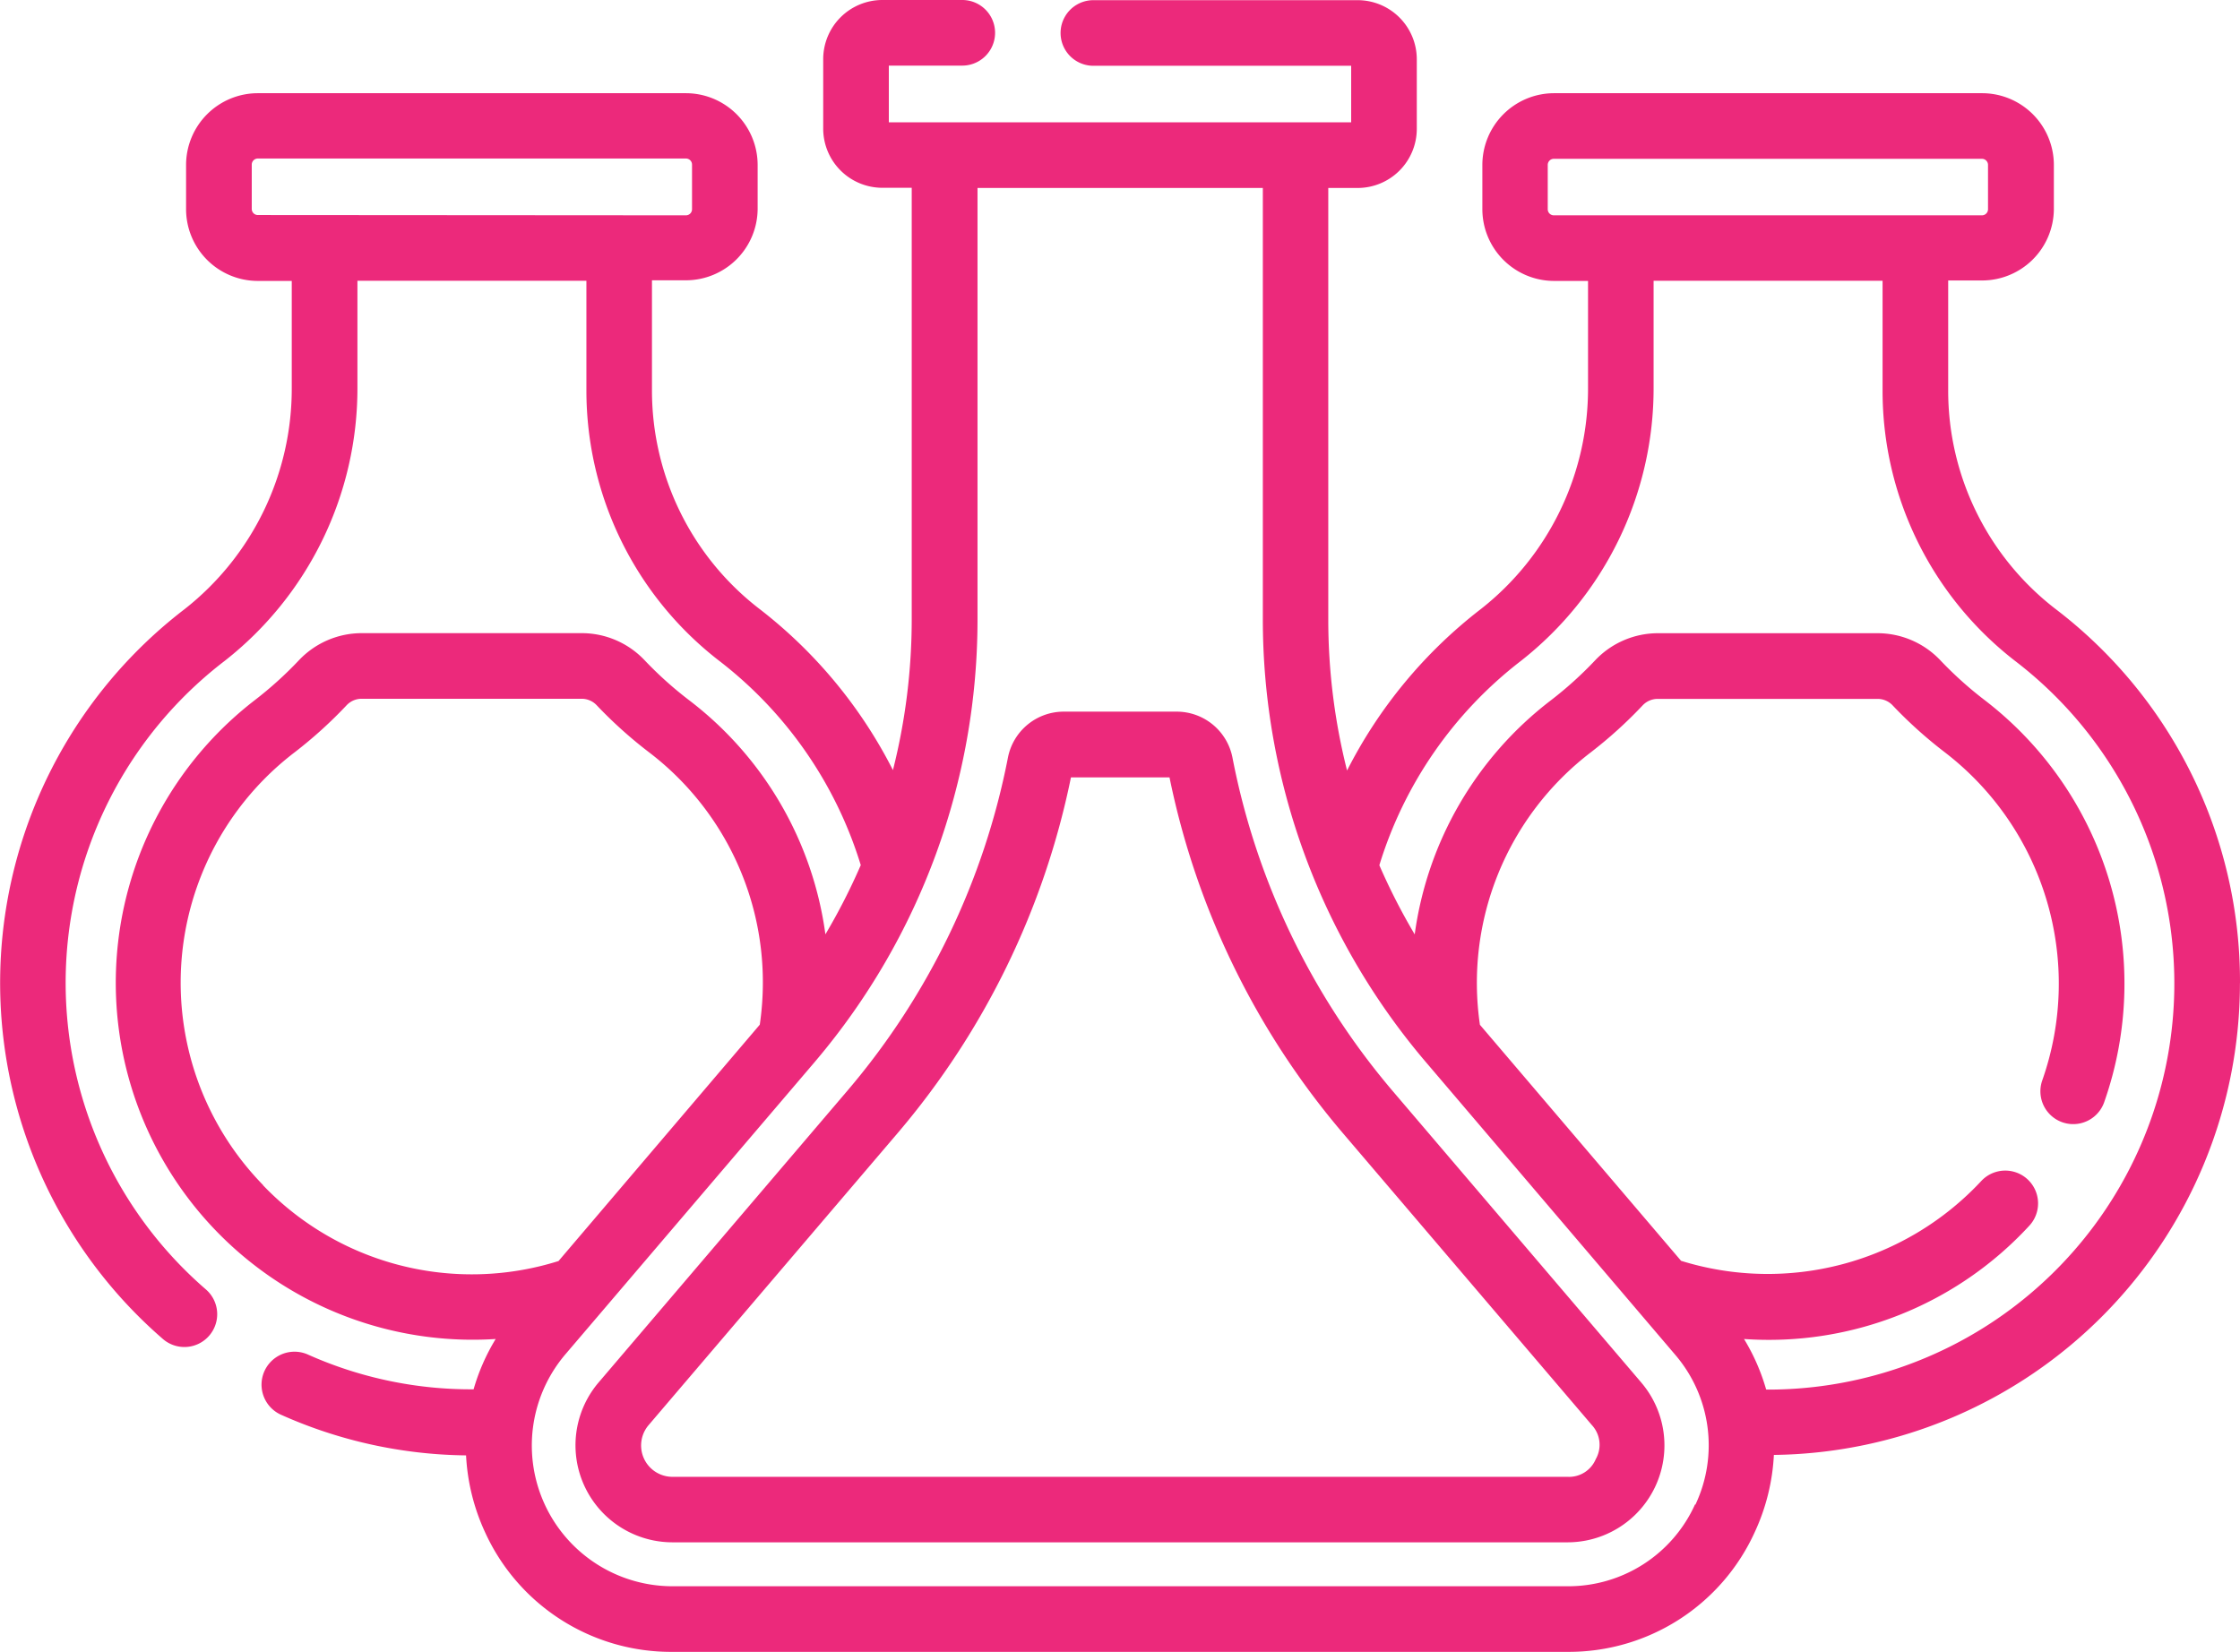 <svg xmlns="http://www.w3.org/2000/svg" width="38.642" height="28.5" viewBox="0 0 38.642 28.5"><defs><style>.a{fill:#ec297b;}</style></defs><g transform="translate(0 -67.19)"><path class="a" d="M38.642,84.153a8.086,8.086,0,0,0-3.195-6.466,4.754,4.754,0,0,1-1.839-3.758v-1.9h.586A1.239,1.239,0,0,0,35.431,70.8v-.765a1.239,1.239,0,0,0-1.237-1.237H26.809a1.239,1.239,0,0,0-1.237,1.237V70.8a1.239,1.239,0,0,0,1.237,1.237h.586v1.838a4.836,4.836,0,0,1-1.85,3.824,8.2,8.2,0,0,0-2.307,2.785,10.627,10.627,0,0,1-.324-2.6V70.433h.507a1.021,1.021,0,0,0,1.02-1.02v-1.2a1.021,1.021,0,0,0-1.02-1.02H18.862a.566.566,0,1,0,0,1.132h4.447V69.3H15.333v-.978H16.6a.566.566,0,0,0,0-1.132H15.221a1.021,1.021,0,0,0-1.02,1.02v1.2a1.021,1.021,0,0,0,1.02,1.02h.507v7.447a10.629,10.629,0,0,1-.324,2.6,8.207,8.207,0,0,0-2.318-2.793,4.754,4.754,0,0,1-1.839-3.758v-1.9h.586A1.239,1.239,0,0,0,13.07,70.8v-.765a1.239,1.239,0,0,0-1.237-1.237H4.448A1.239,1.239,0,0,0,3.21,70.032V70.8a1.239,1.239,0,0,0,1.237,1.237h.586v1.838A4.836,4.836,0,0,1,3.184,77.7,8.125,8.125,0,0,0,2.8,90.283a.566.566,0,1,0,.745-.852,6.994,6.994,0,0,1,.329-10.837,5.975,5.975,0,0,0,2.292-4.721V72.034h3.95v1.9A5.892,5.892,0,0,0,12.4,78.586a7.055,7.055,0,0,1,2.449,3.53,10.654,10.654,0,0,1-.61,1.194,6.109,6.109,0,0,0-2.359-4.045,6.505,6.505,0,0,1-.767-.691,1.492,1.492,0,0,0-1.08-.46H6.245a1.492,1.492,0,0,0-1.083.462,6.505,6.505,0,0,1-.768.695A6.158,6.158,0,0,0,8.551,90.292a3.537,3.537,0,0,0-.381.868,6.878,6.878,0,0,1-2.859-.6A.566.566,0,0,0,4.85,91.6a8.026,8.026,0,0,0,3.19.7,3.59,3.59,0,0,0,.329,1.329A3.525,3.525,0,0,0,11.6,95.69H27.04a3.525,3.525,0,0,0,3.232-2.068,3.591,3.591,0,0,0,.329-1.33,8.14,8.14,0,0,0,8.04-8.139ZM4.448,70.9a.105.105,0,0,1-.105-.105v-.765a.105.105,0,0,1,.105-.105h7.385a.105.105,0,0,1,.105.105V70.8a.105.105,0,0,1-.105.105ZM26.7,70.8v-.765a.105.105,0,0,1,.105-.105h7.385a.105.105,0,0,1,.105.105V70.8a.105.105,0,0,1-.105.105H26.809A.105.105,0,0,1,26.7,70.8ZM4.54,87.638a5,5,0,0,1,.544-7.469,7.64,7.64,0,0,0,.9-.816.356.356,0,0,1,.259-.107H10.03a.356.356,0,0,1,.258.106,7.64,7.64,0,0,0,.9.811,4.99,4.99,0,0,1,1.972,3.989,5.068,5.068,0,0,1-.053.717L9.635,88.947a4.989,4.989,0,0,1-5.1-1.31Zm24.7,5.51a2.4,2.4,0,0,1-2.2,1.41H11.6a2.428,2.428,0,0,1-1.848-4l4.3-5.042.021-.025.006-.007h0a11.783,11.783,0,0,0,2.784-7.6V70.433h4.922v7.447a11.78,11.78,0,0,0,2.783,7.6l4.324,5.076a2.4,2.4,0,0,1,.356,2.593Zm1.227-1.987a3.542,3.542,0,0,0-.381-.869,6.11,6.11,0,0,0,4.921-1.954.566.566,0,1,0-.829-.771A5.035,5.035,0,0,1,29,88.943l-3.47-4.072a5.006,5.006,0,0,1,1.912-4.7,7.641,7.641,0,0,0,.9-.816.356.356,0,0,1,.259-.107h3.785a.356.356,0,0,1,.258.106,7.648,7.648,0,0,0,.9.811,5.033,5.033,0,0,1,1.687,5.665.566.566,0,0,0,1.068.377,6.165,6.165,0,0,0-2.066-6.941,6.509,6.509,0,0,1-.767-.691,1.492,1.492,0,0,0-1.08-.46H28.606a1.492,1.492,0,0,0-1.083.462,6.5,6.5,0,0,1-.768.695,6.125,6.125,0,0,0-2.35,4.039,10.661,10.661,0,0,1-.61-1.193,7.056,7.056,0,0,1,2.439-3.523,5.975,5.975,0,0,0,2.292-4.721V72.034h3.95v1.9a5.892,5.892,0,0,0,2.282,4.656,7.008,7.008,0,0,1-4.286,12.575Z" transform="translate(0)"/><path class="a" d="M149.853,241.484l-4.3-5.043A12.555,12.555,0,0,1,142.8,230.7a.981.981,0,0,0-.962-.792h-1.949a.981.981,0,0,0-.962.792,12.554,12.554,0,0,1-2.761,5.738l-4.3,5.043a1.674,1.674,0,0,0,1.274,2.759h15.439A1.672,1.672,0,0,0,149.853,241.484Zm-.782,1.312a.5.5,0,0,1-.491.314H133.14a.541.541,0,0,1-.412-.892l4.3-5.043a13.69,13.69,0,0,0,2.986-6.133h1.7a13.689,13.689,0,0,0,2.986,6.133l4.3,5.042A.5.5,0,0,1,149.07,242.8Z" transform="translate(-121.539 -150.44)"/></g></svg>